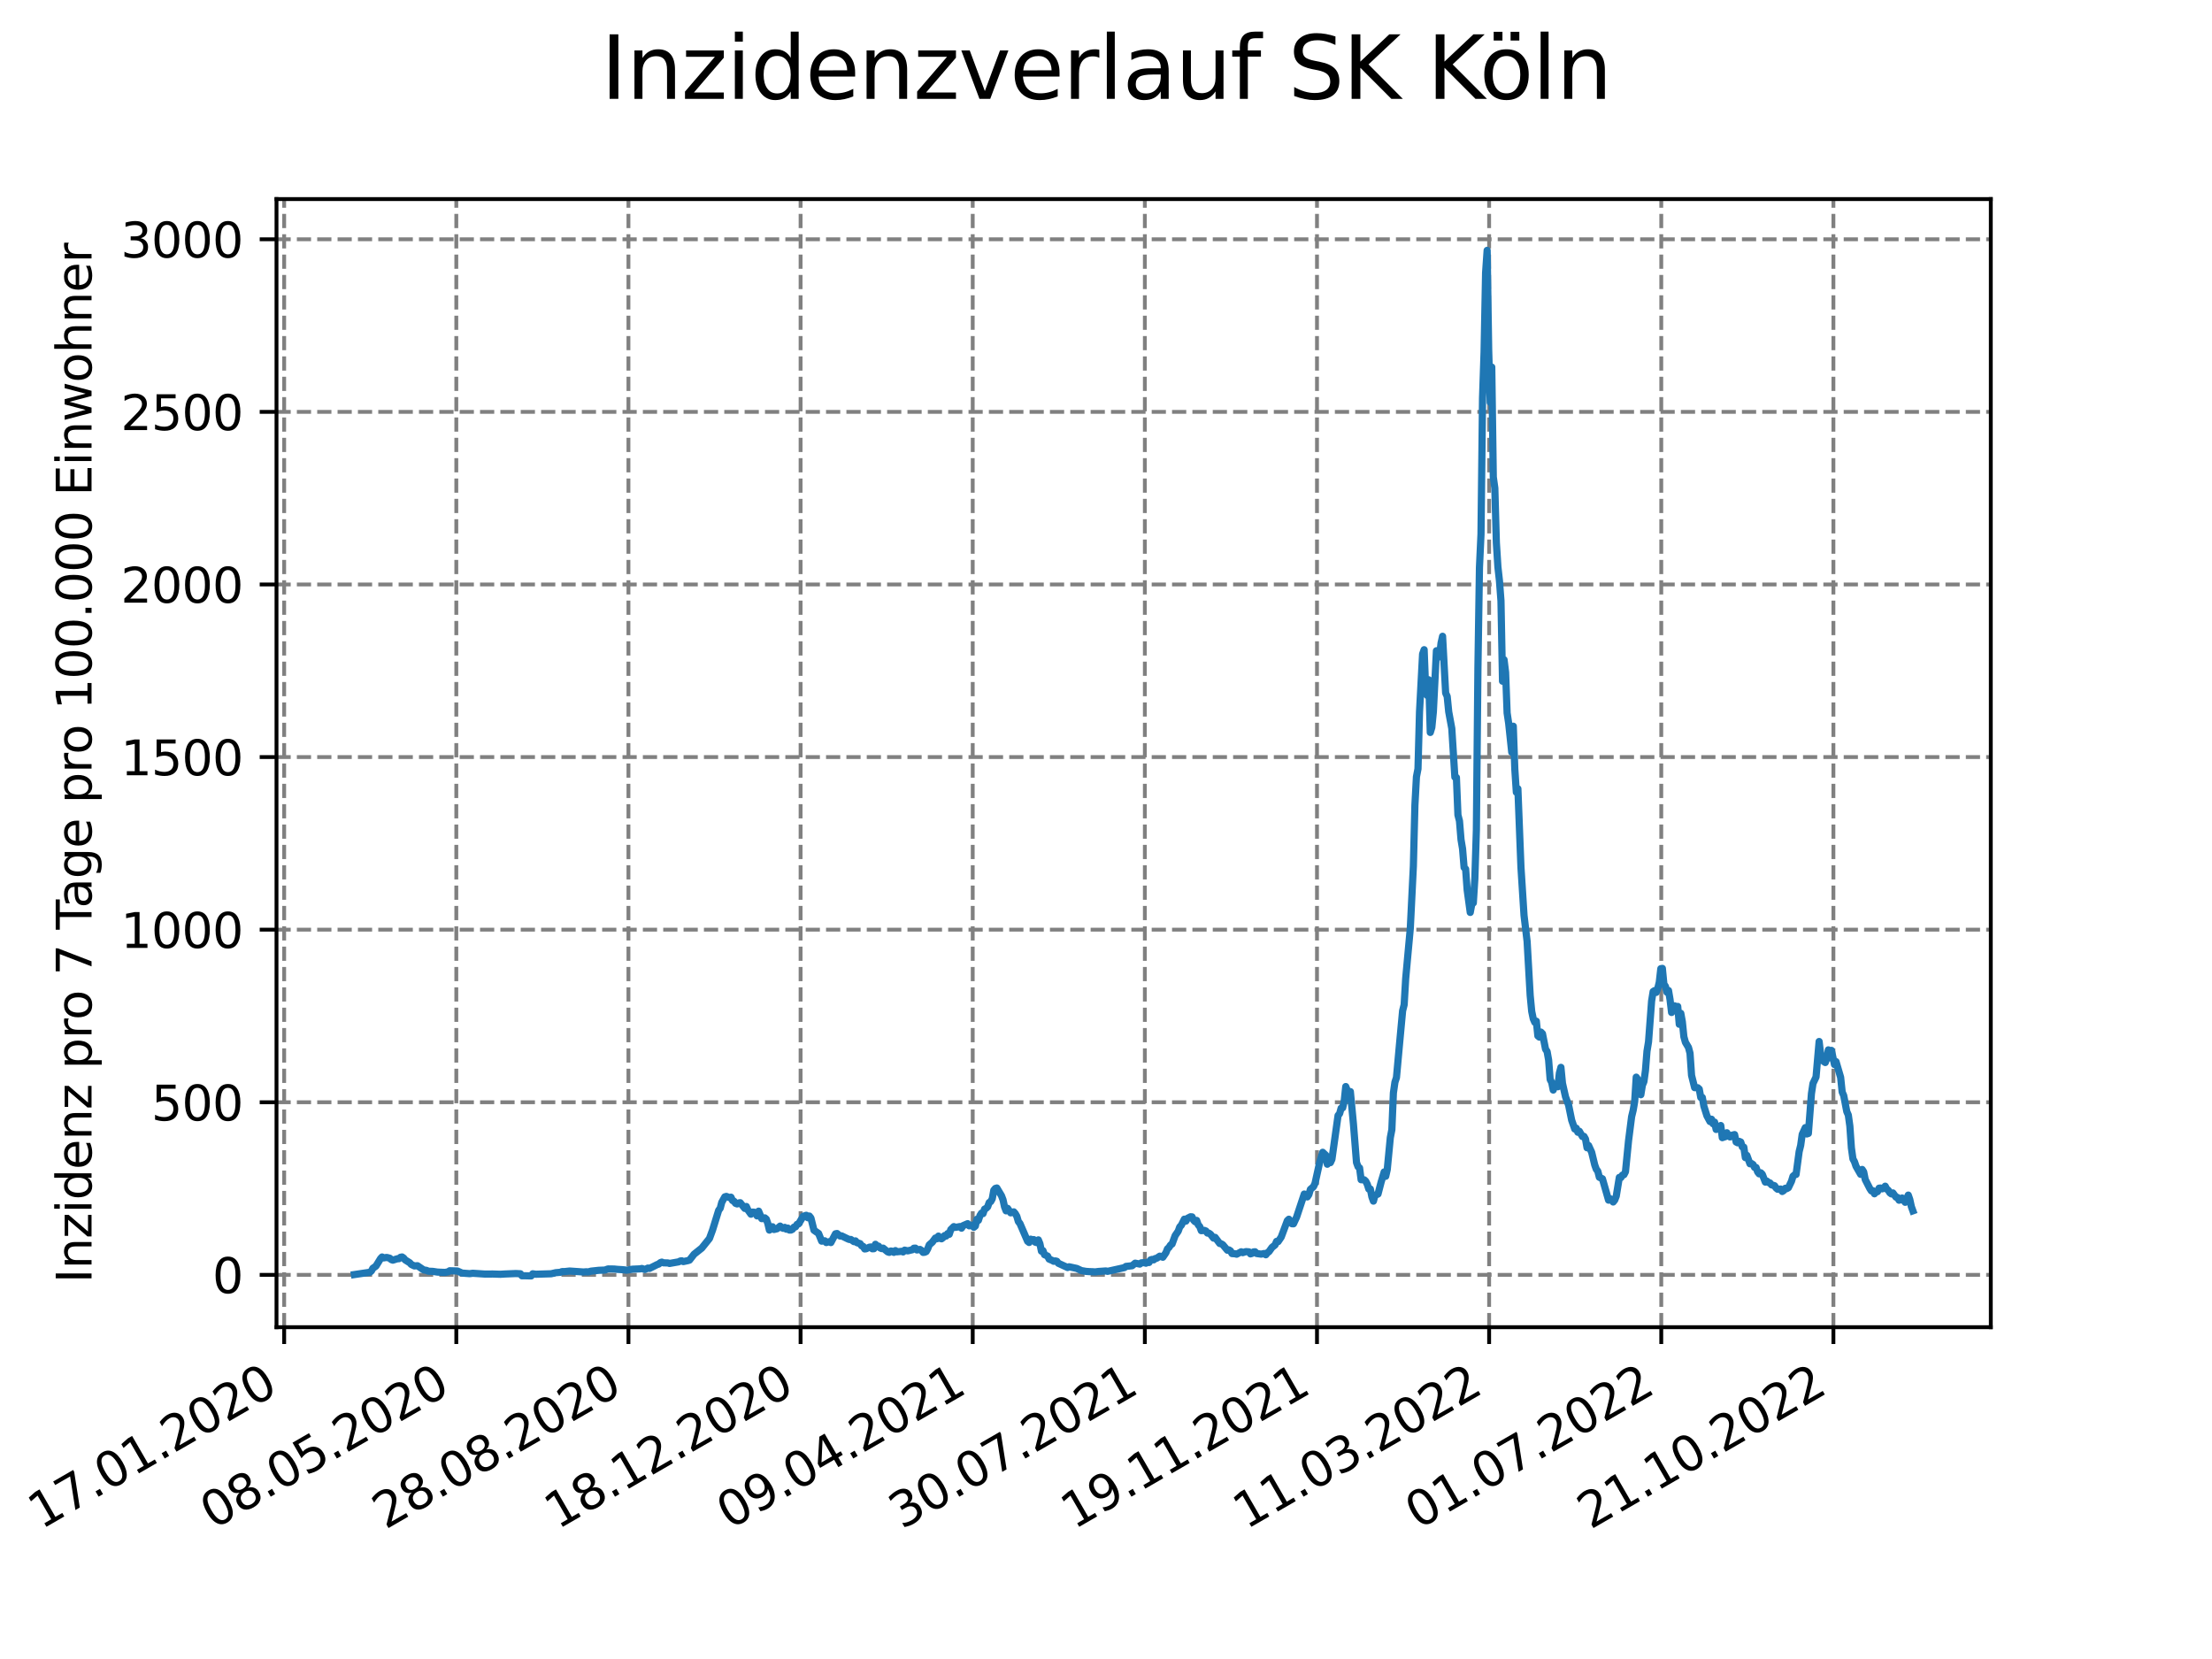 <?xml version="1.0" encoding="utf-8" standalone="no"?>
<!DOCTYPE svg PUBLIC "-//W3C//DTD SVG 1.1//EN"
  "http://www.w3.org/Graphics/SVG/1.1/DTD/svg11.dtd">
<svg xmlns:xlink="http://www.w3.org/1999/xlink" width="460.8pt" height="345.6pt" viewBox="0 0 460.8 345.6" xmlns="http://www.w3.org/2000/svg" version="1.1">
 <defs>
  <style type="text/css">*{stroke-linejoin: round; stroke-linecap: butt}</style>
 </defs>
 <g id="figure_1">
  <g id="patch_1">
   <path d="M 0 345.6 
L 460.8 345.6 
L 460.8 0 
L 0 0 
z
" style="fill: #ffffff"/>
  </g>
  <g id="axes_1">
   <g id="patch_2">
    <path d="M 57.6 276.48 
L 414.72 276.48 
L 414.72 41.472 
L 57.6 41.472 
z
" style="fill: #ffffff"/>
   </g>
   <g id="matplotlib.axis_1">
    <g id="xtick_1">
     <g id="line2d_1">
      <path d="M 59.198 276.48 
L 59.198 41.472 
" clip-path="url(#p653a951674)" style="fill: none; stroke-dasharray: 2.96,1.28; stroke-dashoffset: 0; stroke: #808080; stroke-width: 0.8"/>
     </g>
     <g id="line2d_2">
      <defs>
       <path id="m810fb4695b" d="M 0 0 
L 0 3.5 
" style="stroke: #000000; stroke-width: 0.8"/>
      </defs>
      <g>
       <use xlink:href="#m810fb4695b" x="59.198" y="276.48" style="stroke: #000000; stroke-width: 0.8"/>
      </g>
     </g>
     <g id="text_1">
      <!-- 17.01.2020 -->
      <g transform="translate(8.573 318.689) rotate(-30) scale(0.1 -0.1)">
       <defs>
        <path id="DejaVuSans-31" d="M 794 531 
L 1825 531 
L 1825 4091 
L 703 3866 
L 703 4441 
L 1819 4666 
L 2450 4666 
L 2450 531 
L 3481 531 
L 3481 0 
L 794 0 
L 794 531 
z
" transform="scale(0.016)"/>
        <path id="DejaVuSans-37" d="M 525 4666 
L 3525 4666 
L 3525 4397 
L 1831 0 
L 1172 0 
L 2766 4134 
L 525 4134 
L 525 4666 
z
" transform="scale(0.016)"/>
        <path id="DejaVuSans-2e" d="M 684 794 
L 1344 794 
L 1344 0 
L 684 0 
L 684 794 
z
" transform="scale(0.016)"/>
        <path id="DejaVuSans-30" d="M 2034 4250 
Q 1547 4250 1301 3770 
Q 1056 3291 1056 2328 
Q 1056 1369 1301 889 
Q 1547 409 2034 409 
Q 2525 409 2770 889 
Q 3016 1369 3016 2328 
Q 3016 3291 2770 3770 
Q 2525 4250 2034 4250 
z
M 2034 4750 
Q 2819 4750 3233 4129 
Q 3647 3509 3647 2328 
Q 3647 1150 3233 529 
Q 2819 -91 2034 -91 
Q 1250 -91 836 529 
Q 422 1150 422 2328 
Q 422 3509 836 4129 
Q 1250 4750 2034 4750 
z
" transform="scale(0.016)"/>
        <path id="DejaVuSans-32" d="M 1228 531 
L 3431 531 
L 3431 0 
L 469 0 
L 469 531 
Q 828 903 1448 1529 
Q 2069 2156 2228 2338 
Q 2531 2678 2651 2914 
Q 2772 3150 2772 3378 
Q 2772 3750 2511 3984 
Q 2250 4219 1831 4219 
Q 1534 4219 1204 4116 
Q 875 4013 500 3803 
L 500 4441 
Q 881 4594 1212 4672 
Q 1544 4750 1819 4750 
Q 2544 4750 2975 4387 
Q 3406 4025 3406 3419 
Q 3406 3131 3298 2873 
Q 3191 2616 2906 2266 
Q 2828 2175 2409 1742 
Q 1991 1309 1228 531 
z
" transform="scale(0.016)"/>
       </defs>
       <use xlink:href="#DejaVuSans-31"/>
       <use xlink:href="#DejaVuSans-37" x="63.623"/>
       <use xlink:href="#DejaVuSans-2e" x="127.246"/>
       <use xlink:href="#DejaVuSans-30" x="159.033"/>
       <use xlink:href="#DejaVuSans-31" x="222.656"/>
       <use xlink:href="#DejaVuSans-2e" x="286.279"/>
       <use xlink:href="#DejaVuSans-32" x="318.066"/>
       <use xlink:href="#DejaVuSans-30" x="381.689"/>
       <use xlink:href="#DejaVuSans-32" x="445.312"/>
       <use xlink:href="#DejaVuSans-30" x="508.936"/>
      </g>
     </g>
    </g>
    <g id="xtick_2">
     <g id="line2d_3">
      <path d="M 95.057 276.48 
L 95.057 41.472 
" clip-path="url(#p653a951674)" style="fill: none; stroke-dasharray: 2.96,1.28; stroke-dashoffset: 0; stroke: #808080; stroke-width: 0.8"/>
     </g>
     <g id="line2d_4">
      <g>
       <use xlink:href="#m810fb4695b" x="95.057" y="276.48" style="stroke: #000000; stroke-width: 0.8"/>
      </g>
     </g>
     <g id="text_2">
      <!-- 08.05.2020 -->
      <g transform="translate(44.432 318.689) rotate(-30) scale(0.1 -0.1)">
       <defs>
        <path id="DejaVuSans-38" d="M 2034 2216 
Q 1584 2216 1326 1975 
Q 1069 1734 1069 1313 
Q 1069 891 1326 650 
Q 1584 409 2034 409 
Q 2484 409 2743 651 
Q 3003 894 3003 1313 
Q 3003 1734 2745 1975 
Q 2488 2216 2034 2216 
z
M 1403 2484 
Q 997 2584 770 2862 
Q 544 3141 544 3541 
Q 544 4100 942 4425 
Q 1341 4750 2034 4750 
Q 2731 4750 3128 4425 
Q 3525 4100 3525 3541 
Q 3525 3141 3298 2862 
Q 3072 2584 2669 2484 
Q 3125 2378 3379 2068 
Q 3634 1759 3634 1313 
Q 3634 634 3220 271 
Q 2806 -91 2034 -91 
Q 1263 -91 848 271 
Q 434 634 434 1313 
Q 434 1759 690 2068 
Q 947 2378 1403 2484 
z
M 1172 3481 
Q 1172 3119 1398 2916 
Q 1625 2713 2034 2713 
Q 2441 2713 2670 2916 
Q 2900 3119 2900 3481 
Q 2900 3844 2670 4047 
Q 2441 4250 2034 4250 
Q 1625 4250 1398 4047 
Q 1172 3844 1172 3481 
z
" transform="scale(0.016)"/>
        <path id="DejaVuSans-35" d="M 691 4666 
L 3169 4666 
L 3169 4134 
L 1269 4134 
L 1269 2991 
Q 1406 3038 1543 3061 
Q 1681 3084 1819 3084 
Q 2600 3084 3056 2656 
Q 3513 2228 3513 1497 
Q 3513 744 3044 326 
Q 2575 -91 1722 -91 
Q 1428 -91 1123 -41 
Q 819 9 494 109 
L 494 744 
Q 775 591 1075 516 
Q 1375 441 1709 441 
Q 2250 441 2565 725 
Q 2881 1009 2881 1497 
Q 2881 1984 2565 2268 
Q 2250 2553 1709 2553 
Q 1456 2553 1204 2497 
Q 953 2441 691 2322 
L 691 4666 
z
" transform="scale(0.016)"/>
       </defs>
       <use xlink:href="#DejaVuSans-30"/>
       <use xlink:href="#DejaVuSans-38" x="63.623"/>
       <use xlink:href="#DejaVuSans-2e" x="127.246"/>
       <use xlink:href="#DejaVuSans-30" x="159.033"/>
       <use xlink:href="#DejaVuSans-35" x="222.656"/>
       <use xlink:href="#DejaVuSans-2e" x="286.279"/>
       <use xlink:href="#DejaVuSans-32" x="318.066"/>
       <use xlink:href="#DejaVuSans-30" x="381.689"/>
       <use xlink:href="#DejaVuSans-32" x="445.312"/>
       <use xlink:href="#DejaVuSans-30" x="508.936"/>
      </g>
     </g>
    </g>
    <g id="xtick_3">
     <g id="line2d_5">
      <path d="M 130.917 276.48 
L 130.917 41.472 
" clip-path="url(#p653a951674)" style="fill: none; stroke-dasharray: 2.96,1.28; stroke-dashoffset: 0; stroke: #808080; stroke-width: 0.8"/>
     </g>
     <g id="line2d_6">
      <g>
       <use xlink:href="#m810fb4695b" x="130.917" y="276.48" style="stroke: #000000; stroke-width: 0.8"/>
      </g>
     </g>
     <g id="text_3">
      <!-- 28.08.2020 -->
      <g transform="translate(80.292 318.689) rotate(-30) scale(0.1 -0.1)">
       <use xlink:href="#DejaVuSans-32"/>
       <use xlink:href="#DejaVuSans-38" x="63.623"/>
       <use xlink:href="#DejaVuSans-2e" x="127.246"/>
       <use xlink:href="#DejaVuSans-30" x="159.033"/>
       <use xlink:href="#DejaVuSans-38" x="222.656"/>
       <use xlink:href="#DejaVuSans-2e" x="286.279"/>
       <use xlink:href="#DejaVuSans-32" x="318.066"/>
       <use xlink:href="#DejaVuSans-30" x="381.689"/>
       <use xlink:href="#DejaVuSans-32" x="445.312"/>
       <use xlink:href="#DejaVuSans-30" x="508.936"/>
      </g>
     </g>
    </g>
    <g id="xtick_4">
     <g id="line2d_7">
      <path d="M 166.776 276.48 
L 166.776 41.472 
" clip-path="url(#p653a951674)" style="fill: none; stroke-dasharray: 2.96,1.28; stroke-dashoffset: 0; stroke: #808080; stroke-width: 0.8"/>
     </g>
     <g id="line2d_8">
      <g>
       <use xlink:href="#m810fb4695b" x="166.776" y="276.48" style="stroke: #000000; stroke-width: 0.8"/>
      </g>
     </g>
     <g id="text_4">
      <!-- 18.12.2020 -->
      <g transform="translate(116.151 318.689) rotate(-30) scale(0.1 -0.1)">
       <use xlink:href="#DejaVuSans-31"/>
       <use xlink:href="#DejaVuSans-38" x="63.623"/>
       <use xlink:href="#DejaVuSans-2e" x="127.246"/>
       <use xlink:href="#DejaVuSans-31" x="159.033"/>
       <use xlink:href="#DejaVuSans-32" x="222.656"/>
       <use xlink:href="#DejaVuSans-2e" x="286.279"/>
       <use xlink:href="#DejaVuSans-32" x="318.066"/>
       <use xlink:href="#DejaVuSans-30" x="381.689"/>
       <use xlink:href="#DejaVuSans-32" x="445.312"/>
       <use xlink:href="#DejaVuSans-30" x="508.936"/>
      </g>
     </g>
    </g>
    <g id="xtick_5">
     <g id="line2d_9">
      <path d="M 202.635 276.48 
L 202.635 41.472 
" clip-path="url(#p653a951674)" style="fill: none; stroke-dasharray: 2.96,1.28; stroke-dashoffset: 0; stroke: #808080; stroke-width: 0.8"/>
     </g>
     <g id="line2d_10">
      <g>
       <use xlink:href="#m810fb4695b" x="202.635" y="276.48" style="stroke: #000000; stroke-width: 0.8"/>
      </g>
     </g>
     <g id="text_5">
      <!-- 09.04.2021 -->
      <g transform="translate(152.01 318.689) rotate(-30) scale(0.1 -0.1)">
       <defs>
        <path id="DejaVuSans-39" d="M 703 97 
L 703 672 
Q 941 559 1184 500 
Q 1428 441 1663 441 
Q 2288 441 2617 861 
Q 2947 1281 2994 2138 
Q 2813 1869 2534 1725 
Q 2256 1581 1919 1581 
Q 1219 1581 811 2004 
Q 403 2428 403 3163 
Q 403 3881 828 4315 
Q 1253 4750 1959 4750 
Q 2769 4750 3195 4129 
Q 3622 3509 3622 2328 
Q 3622 1225 3098 567 
Q 2575 -91 1691 -91 
Q 1453 -91 1209 -44 
Q 966 3 703 97 
z
M 1959 2075 
Q 2384 2075 2632 2365 
Q 2881 2656 2881 3163 
Q 2881 3666 2632 3958 
Q 2384 4250 1959 4250 
Q 1534 4250 1286 3958 
Q 1038 3666 1038 3163 
Q 1038 2656 1286 2365 
Q 1534 2075 1959 2075 
z
" transform="scale(0.016)"/>
        <path id="DejaVuSans-34" d="M 2419 4116 
L 825 1625 
L 2419 1625 
L 2419 4116 
z
M 2253 4666 
L 3047 4666 
L 3047 1625 
L 3713 1625 
L 3713 1100 
L 3047 1100 
L 3047 0 
L 2419 0 
L 2419 1100 
L 313 1100 
L 313 1709 
L 2253 4666 
z
" transform="scale(0.016)"/>
       </defs>
       <use xlink:href="#DejaVuSans-30"/>
       <use xlink:href="#DejaVuSans-39" x="63.623"/>
       <use xlink:href="#DejaVuSans-2e" x="127.246"/>
       <use xlink:href="#DejaVuSans-30" x="159.033"/>
       <use xlink:href="#DejaVuSans-34" x="222.656"/>
       <use xlink:href="#DejaVuSans-2e" x="286.279"/>
       <use xlink:href="#DejaVuSans-32" x="318.066"/>
       <use xlink:href="#DejaVuSans-30" x="381.689"/>
       <use xlink:href="#DejaVuSans-32" x="445.312"/>
       <use xlink:href="#DejaVuSans-31" x="508.936"/>
      </g>
     </g>
    </g>
    <g id="xtick_6">
     <g id="line2d_11">
      <path d="M 238.495 276.48 
L 238.495 41.472 
" clip-path="url(#p653a951674)" style="fill: none; stroke-dasharray: 2.96,1.28; stroke-dashoffset: 0; stroke: #808080; stroke-width: 0.8"/>
     </g>
     <g id="line2d_12">
      <g>
       <use xlink:href="#m810fb4695b" x="238.495" y="276.48" style="stroke: #000000; stroke-width: 0.8"/>
      </g>
     </g>
     <g id="text_6">
      <!-- 30.07.2021 -->
      <g transform="translate(187.869 318.689) rotate(-30) scale(0.1 -0.1)">
       <defs>
        <path id="DejaVuSans-33" d="M 2597 2516 
Q 3050 2419 3304 2112 
Q 3559 1806 3559 1356 
Q 3559 666 3084 287 
Q 2609 -91 1734 -91 
Q 1441 -91 1130 -33 
Q 819 25 488 141 
L 488 750 
Q 750 597 1062 519 
Q 1375 441 1716 441 
Q 2309 441 2620 675 
Q 2931 909 2931 1356 
Q 2931 1769 2642 2001 
Q 2353 2234 1838 2234 
L 1294 2234 
L 1294 2753 
L 1863 2753 
Q 2328 2753 2575 2939 
Q 2822 3125 2822 3475 
Q 2822 3834 2567 4026 
Q 2313 4219 1838 4219 
Q 1578 4219 1281 4162 
Q 984 4106 628 3988 
L 628 4550 
Q 988 4650 1302 4700 
Q 1616 4750 1894 4750 
Q 2613 4750 3031 4423 
Q 3450 4097 3450 3541 
Q 3450 3153 3228 2886 
Q 3006 2619 2597 2516 
z
" transform="scale(0.016)"/>
       </defs>
       <use xlink:href="#DejaVuSans-33"/>
       <use xlink:href="#DejaVuSans-30" x="63.623"/>
       <use xlink:href="#DejaVuSans-2e" x="127.246"/>
       <use xlink:href="#DejaVuSans-30" x="159.033"/>
       <use xlink:href="#DejaVuSans-37" x="222.656"/>
       <use xlink:href="#DejaVuSans-2e" x="286.279"/>
       <use xlink:href="#DejaVuSans-32" x="318.066"/>
       <use xlink:href="#DejaVuSans-30" x="381.689"/>
       <use xlink:href="#DejaVuSans-32" x="445.312"/>
       <use xlink:href="#DejaVuSans-31" x="508.936"/>
      </g>
     </g>
    </g>
    <g id="xtick_7">
     <g id="line2d_13">
      <path d="M 274.354 276.48 
L 274.354 41.472 
" clip-path="url(#p653a951674)" style="fill: none; stroke-dasharray: 2.96,1.28; stroke-dashoffset: 0; stroke: #808080; stroke-width: 0.8"/>
     </g>
     <g id="line2d_14">
      <g>
       <use xlink:href="#m810fb4695b" x="274.354" y="276.48" style="stroke: #000000; stroke-width: 0.8"/>
      </g>
     </g>
     <g id="text_7">
      <!-- 19.11.2021 -->
      <g transform="translate(223.729 318.689) rotate(-30) scale(0.1 -0.1)">
       <use xlink:href="#DejaVuSans-31"/>
       <use xlink:href="#DejaVuSans-39" x="63.623"/>
       <use xlink:href="#DejaVuSans-2e" x="127.246"/>
       <use xlink:href="#DejaVuSans-31" x="159.033"/>
       <use xlink:href="#DejaVuSans-31" x="222.656"/>
       <use xlink:href="#DejaVuSans-2e" x="286.279"/>
       <use xlink:href="#DejaVuSans-32" x="318.066"/>
       <use xlink:href="#DejaVuSans-30" x="381.689"/>
       <use xlink:href="#DejaVuSans-32" x="445.312"/>
       <use xlink:href="#DejaVuSans-31" x="508.936"/>
      </g>
     </g>
    </g>
    <g id="xtick_8">
     <g id="line2d_15">
      <path d="M 310.213 276.48 
L 310.213 41.472 
" clip-path="url(#p653a951674)" style="fill: none; stroke-dasharray: 2.96,1.28; stroke-dashoffset: 0; stroke: #808080; stroke-width: 0.8"/>
     </g>
     <g id="line2d_16">
      <g>
       <use xlink:href="#m810fb4695b" x="310.213" y="276.48" style="stroke: #000000; stroke-width: 0.8"/>
      </g>
     </g>
     <g id="text_8">
      <!-- 11.03.2022 -->
      <g transform="translate(259.588 318.689) rotate(-30) scale(0.1 -0.1)">
       <use xlink:href="#DejaVuSans-31"/>
       <use xlink:href="#DejaVuSans-31" x="63.623"/>
       <use xlink:href="#DejaVuSans-2e" x="127.246"/>
       <use xlink:href="#DejaVuSans-30" x="159.033"/>
       <use xlink:href="#DejaVuSans-33" x="222.656"/>
       <use xlink:href="#DejaVuSans-2e" x="286.279"/>
       <use xlink:href="#DejaVuSans-32" x="318.066"/>
       <use xlink:href="#DejaVuSans-30" x="381.689"/>
       <use xlink:href="#DejaVuSans-32" x="445.312"/>
       <use xlink:href="#DejaVuSans-32" x="508.936"/>
      </g>
     </g>
    </g>
    <g id="xtick_9">
     <g id="line2d_17">
      <path d="M 346.072 276.48 
L 346.072 41.472 
" clip-path="url(#p653a951674)" style="fill: none; stroke-dasharray: 2.96,1.28; stroke-dashoffset: 0; stroke: #808080; stroke-width: 0.8"/>
     </g>
     <g id="line2d_18">
      <g>
       <use xlink:href="#m810fb4695b" x="346.072" y="276.48" style="stroke: #000000; stroke-width: 0.8"/>
      </g>
     </g>
     <g id="text_9">
      <!-- 01.07.2022 -->
      <g transform="translate(295.447 318.689) rotate(-30) scale(0.1 -0.1)">
       <use xlink:href="#DejaVuSans-30"/>
       <use xlink:href="#DejaVuSans-31" x="63.623"/>
       <use xlink:href="#DejaVuSans-2e" x="127.246"/>
       <use xlink:href="#DejaVuSans-30" x="159.033"/>
       <use xlink:href="#DejaVuSans-37" x="222.656"/>
       <use xlink:href="#DejaVuSans-2e" x="286.279"/>
       <use xlink:href="#DejaVuSans-32" x="318.066"/>
       <use xlink:href="#DejaVuSans-30" x="381.689"/>
       <use xlink:href="#DejaVuSans-32" x="445.312"/>
       <use xlink:href="#DejaVuSans-32" x="508.936"/>
      </g>
     </g>
    </g>
    <g id="xtick_10">
     <g id="line2d_19">
      <path d="M 381.932 276.48 
L 381.932 41.472 
" clip-path="url(#p653a951674)" style="fill: none; stroke-dasharray: 2.96,1.28; stroke-dashoffset: 0; stroke: #808080; stroke-width: 0.8"/>
     </g>
     <g id="line2d_20">
      <g>
       <use xlink:href="#m810fb4695b" x="381.932" y="276.48" style="stroke: #000000; stroke-width: 0.8"/>
      </g>
     </g>
     <g id="text_10">
      <!-- 21.10.2022 -->
      <g transform="translate(331.306 318.689) rotate(-30) scale(0.1 -0.1)">
       <use xlink:href="#DejaVuSans-32"/>
       <use xlink:href="#DejaVuSans-31" x="63.623"/>
       <use xlink:href="#DejaVuSans-2e" x="127.246"/>
       <use xlink:href="#DejaVuSans-31" x="159.033"/>
       <use xlink:href="#DejaVuSans-30" x="222.656"/>
       <use xlink:href="#DejaVuSans-2e" x="286.279"/>
       <use xlink:href="#DejaVuSans-32" x="318.066"/>
       <use xlink:href="#DejaVuSans-30" x="381.689"/>
       <use xlink:href="#DejaVuSans-32" x="445.312"/>
       <use xlink:href="#DejaVuSans-32" x="508.936"/>
      </g>
     </g>
    </g>
   </g>
   <g id="matplotlib.axis_2">
    <g id="ytick_1">
     <g id="line2d_21">
      <path d="M 57.6 265.573 
L 414.72 265.573 
" clip-path="url(#p653a951674)" style="fill: none; stroke-dasharray: 2.96,1.28; stroke-dashoffset: 0; stroke: #808080; stroke-width: 0.8"/>
     </g>
     <g id="line2d_22">
      <defs>
       <path id="m74cc3fc9ab" d="M 0 0 
L -3.5 0 
" style="stroke: #000000; stroke-width: 0.8"/>
      </defs>
      <g>
       <use xlink:href="#m74cc3fc9ab" x="57.6" y="265.573" style="stroke: #000000; stroke-width: 0.8"/>
      </g>
     </g>
     <g id="text_11">
      <!-- 0 -->
      <g transform="translate(44.237 269.372) scale(0.1 -0.1)">
       <use xlink:href="#DejaVuSans-30"/>
      </g>
     </g>
    </g>
    <g id="ytick_2">
     <g id="line2d_23">
      <path d="M 57.6 229.618 
L 414.72 229.618 
" clip-path="url(#p653a951674)" style="fill: none; stroke-dasharray: 2.96,1.28; stroke-dashoffset: 0; stroke: #808080; stroke-width: 0.8"/>
     </g>
     <g id="line2d_24">
      <g>
       <use xlink:href="#m74cc3fc9ab" x="57.6" y="229.618" style="stroke: #000000; stroke-width: 0.8"/>
      </g>
     </g>
     <g id="text_12">
      <!-- 500 -->
      <g transform="translate(31.512 233.417) scale(0.1 -0.1)">
       <use xlink:href="#DejaVuSans-35"/>
       <use xlink:href="#DejaVuSans-30" x="63.623"/>
       <use xlink:href="#DejaVuSans-30" x="127.246"/>
      </g>
     </g>
    </g>
    <g id="ytick_3">
     <g id="line2d_25">
      <path d="M 57.6 193.662 
L 414.72 193.662 
" clip-path="url(#p653a951674)" style="fill: none; stroke-dasharray: 2.96,1.28; stroke-dashoffset: 0; stroke: #808080; stroke-width: 0.8"/>
     </g>
     <g id="line2d_26">
      <g>
       <use xlink:href="#m74cc3fc9ab" x="57.6" y="193.662" style="stroke: #000000; stroke-width: 0.8"/>
      </g>
     </g>
     <g id="text_13">
      <!-- 1000 -->
      <g transform="translate(25.15 197.462) scale(0.1 -0.1)">
       <use xlink:href="#DejaVuSans-31"/>
       <use xlink:href="#DejaVuSans-30" x="63.623"/>
       <use xlink:href="#DejaVuSans-30" x="127.246"/>
       <use xlink:href="#DejaVuSans-30" x="190.869"/>
      </g>
     </g>
    </g>
    <g id="ytick_4">
     <g id="line2d_27">
      <path d="M 57.6 157.707 
L 414.72 157.707 
" clip-path="url(#p653a951674)" style="fill: none; stroke-dasharray: 2.96,1.28; stroke-dashoffset: 0; stroke: #808080; stroke-width: 0.8"/>
     </g>
     <g id="line2d_28">
      <g>
       <use xlink:href="#m74cc3fc9ab" x="57.6" y="157.707" style="stroke: #000000; stroke-width: 0.8"/>
      </g>
     </g>
     <g id="text_14">
      <!-- 1500 -->
      <g transform="translate(25.15 161.506) scale(0.1 -0.1)">
       <use xlink:href="#DejaVuSans-31"/>
       <use xlink:href="#DejaVuSans-35" x="63.623"/>
       <use xlink:href="#DejaVuSans-30" x="127.246"/>
       <use xlink:href="#DejaVuSans-30" x="190.869"/>
      </g>
     </g>
    </g>
    <g id="ytick_5">
     <g id="line2d_29">
      <path d="M 57.6 121.752 
L 414.72 121.752 
" clip-path="url(#p653a951674)" style="fill: none; stroke-dasharray: 2.96,1.28; stroke-dashoffset: 0; stroke: #808080; stroke-width: 0.8"/>
     </g>
     <g id="line2d_30">
      <g>
       <use xlink:href="#m74cc3fc9ab" x="57.6" y="121.752" style="stroke: #000000; stroke-width: 0.8"/>
      </g>
     </g>
     <g id="text_15">
      <!-- 2000 -->
      <g transform="translate(25.15 125.551) scale(0.1 -0.1)">
       <use xlink:href="#DejaVuSans-32"/>
       <use xlink:href="#DejaVuSans-30" x="63.623"/>
       <use xlink:href="#DejaVuSans-30" x="127.246"/>
       <use xlink:href="#DejaVuSans-30" x="190.869"/>
      </g>
     </g>
    </g>
    <g id="ytick_6">
     <g id="line2d_31">
      <path d="M 57.6 85.797 
L 414.72 85.797 
" clip-path="url(#p653a951674)" style="fill: none; stroke-dasharray: 2.96,1.28; stroke-dashoffset: 0; stroke: #808080; stroke-width: 0.8"/>
     </g>
     <g id="line2d_32">
      <g>
       <use xlink:href="#m74cc3fc9ab" x="57.6" y="85.797" style="stroke: #000000; stroke-width: 0.8"/>
      </g>
     </g>
     <g id="text_16">
      <!-- 2500 -->
      <g transform="translate(25.15 89.596) scale(0.1 -0.1)">
       <use xlink:href="#DejaVuSans-32"/>
       <use xlink:href="#DejaVuSans-35" x="63.623"/>
       <use xlink:href="#DejaVuSans-30" x="127.246"/>
       <use xlink:href="#DejaVuSans-30" x="190.869"/>
      </g>
     </g>
    </g>
    <g id="ytick_7">
     <g id="line2d_33">
      <path d="M 57.6 49.841 
L 414.72 49.841 
" clip-path="url(#p653a951674)" style="fill: none; stroke-dasharray: 2.96,1.28; stroke-dashoffset: 0; stroke: #808080; stroke-width: 0.8"/>
     </g>
     <g id="line2d_34">
      <g>
       <use xlink:href="#m74cc3fc9ab" x="57.6" y="49.841" style="stroke: #000000; stroke-width: 0.8"/>
      </g>
     </g>
     <g id="text_17">
      <!-- 3000 -->
      <g transform="translate(25.15 53.641) scale(0.1 -0.1)">
       <use xlink:href="#DejaVuSans-33"/>
       <use xlink:href="#DejaVuSans-30" x="63.623"/>
       <use xlink:href="#DejaVuSans-30" x="127.246"/>
       <use xlink:href="#DejaVuSans-30" x="190.869"/>
      </g>
     </g>
    </g>
    <g id="text_18">
     <!-- Inzidenz pro 7 Tage pro 100.000 Einwohner -->
     <g transform="translate(19.07 267.301) rotate(-90) scale(0.1 -0.1)">
      <defs>
       <path id="DejaVuSans-49" d="M 628 4666 
L 1259 4666 
L 1259 0 
L 628 0 
L 628 4666 
z
" transform="scale(0.016)"/>
       <path id="DejaVuSans-6e" d="M 3513 2113 
L 3513 0 
L 2938 0 
L 2938 2094 
Q 2938 2591 2744 2837 
Q 2550 3084 2163 3084 
Q 1697 3084 1428 2787 
Q 1159 2491 1159 1978 
L 1159 0 
L 581 0 
L 581 3500 
L 1159 3500 
L 1159 2956 
Q 1366 3272 1645 3428 
Q 1925 3584 2291 3584 
Q 2894 3584 3203 3211 
Q 3513 2838 3513 2113 
z
" transform="scale(0.016)"/>
       <path id="DejaVuSans-7a" d="M 353 3500 
L 3084 3500 
L 3084 2975 
L 922 459 
L 3084 459 
L 3084 0 
L 275 0 
L 275 525 
L 2438 3041 
L 353 3041 
L 353 3500 
z
" transform="scale(0.016)"/>
       <path id="DejaVuSans-69" d="M 603 3500 
L 1178 3500 
L 1178 0 
L 603 0 
L 603 3500 
z
M 603 4863 
L 1178 4863 
L 1178 4134 
L 603 4134 
L 603 4863 
z
" transform="scale(0.016)"/>
       <path id="DejaVuSans-64" d="M 2906 2969 
L 2906 4863 
L 3481 4863 
L 3481 0 
L 2906 0 
L 2906 525 
Q 2725 213 2448 61 
Q 2172 -91 1784 -91 
Q 1150 -91 751 415 
Q 353 922 353 1747 
Q 353 2572 751 3078 
Q 1150 3584 1784 3584 
Q 2172 3584 2448 3432 
Q 2725 3281 2906 2969 
z
M 947 1747 
Q 947 1113 1208 752 
Q 1469 391 1925 391 
Q 2381 391 2643 752 
Q 2906 1113 2906 1747 
Q 2906 2381 2643 2742 
Q 2381 3103 1925 3103 
Q 1469 3103 1208 2742 
Q 947 2381 947 1747 
z
" transform="scale(0.016)"/>
       <path id="DejaVuSans-65" d="M 3597 1894 
L 3597 1613 
L 953 1613 
Q 991 1019 1311 708 
Q 1631 397 2203 397 
Q 2534 397 2845 478 
Q 3156 559 3463 722 
L 3463 178 
Q 3153 47 2828 -22 
Q 2503 -91 2169 -91 
Q 1331 -91 842 396 
Q 353 884 353 1716 
Q 353 2575 817 3079 
Q 1281 3584 2069 3584 
Q 2775 3584 3186 3129 
Q 3597 2675 3597 1894 
z
M 3022 2063 
Q 3016 2534 2758 2815 
Q 2500 3097 2075 3097 
Q 1594 3097 1305 2825 
Q 1016 2553 972 2059 
L 3022 2063 
z
" transform="scale(0.016)"/>
       <path id="DejaVuSans-20" transform="scale(0.016)"/>
       <path id="DejaVuSans-70" d="M 1159 525 
L 1159 -1331 
L 581 -1331 
L 581 3500 
L 1159 3500 
L 1159 2969 
Q 1341 3281 1617 3432 
Q 1894 3584 2278 3584 
Q 2916 3584 3314 3078 
Q 3713 2572 3713 1747 
Q 3713 922 3314 415 
Q 2916 -91 2278 -91 
Q 1894 -91 1617 61 
Q 1341 213 1159 525 
z
M 3116 1747 
Q 3116 2381 2855 2742 
Q 2594 3103 2138 3103 
Q 1681 3103 1420 2742 
Q 1159 2381 1159 1747 
Q 1159 1113 1420 752 
Q 1681 391 2138 391 
Q 2594 391 2855 752 
Q 3116 1113 3116 1747 
z
" transform="scale(0.016)"/>
       <path id="DejaVuSans-72" d="M 2631 2963 
Q 2534 3019 2420 3045 
Q 2306 3072 2169 3072 
Q 1681 3072 1420 2755 
Q 1159 2438 1159 1844 
L 1159 0 
L 581 0 
L 581 3500 
L 1159 3500 
L 1159 2956 
Q 1341 3275 1631 3429 
Q 1922 3584 2338 3584 
Q 2397 3584 2469 3576 
Q 2541 3569 2628 3553 
L 2631 2963 
z
" transform="scale(0.016)"/>
       <path id="DejaVuSans-6f" d="M 1959 3097 
Q 1497 3097 1228 2736 
Q 959 2375 959 1747 
Q 959 1119 1226 758 
Q 1494 397 1959 397 
Q 2419 397 2687 759 
Q 2956 1122 2956 1747 
Q 2956 2369 2687 2733 
Q 2419 3097 1959 3097 
z
M 1959 3584 
Q 2709 3584 3137 3096 
Q 3566 2609 3566 1747 
Q 3566 888 3137 398 
Q 2709 -91 1959 -91 
Q 1206 -91 779 398 
Q 353 888 353 1747 
Q 353 2609 779 3096 
Q 1206 3584 1959 3584 
z
" transform="scale(0.016)"/>
       <path id="DejaVuSans-54" d="M -19 4666 
L 3928 4666 
L 3928 4134 
L 2272 4134 
L 2272 0 
L 1638 0 
L 1638 4134 
L -19 4134 
L -19 4666 
z
" transform="scale(0.016)"/>
       <path id="DejaVuSans-61" d="M 2194 1759 
Q 1497 1759 1228 1600 
Q 959 1441 959 1056 
Q 959 750 1161 570 
Q 1363 391 1709 391 
Q 2188 391 2477 730 
Q 2766 1069 2766 1631 
L 2766 1759 
L 2194 1759 
z
M 3341 1997 
L 3341 0 
L 2766 0 
L 2766 531 
Q 2569 213 2275 61 
Q 1981 -91 1556 -91 
Q 1019 -91 701 211 
Q 384 513 384 1019 
Q 384 1609 779 1909 
Q 1175 2209 1959 2209 
L 2766 2209 
L 2766 2266 
Q 2766 2663 2505 2880 
Q 2244 3097 1772 3097 
Q 1472 3097 1187 3025 
Q 903 2953 641 2809 
L 641 3341 
Q 956 3463 1253 3523 
Q 1550 3584 1831 3584 
Q 2591 3584 2966 3190 
Q 3341 2797 3341 1997 
z
" transform="scale(0.016)"/>
       <path id="DejaVuSans-67" d="M 2906 1791 
Q 2906 2416 2648 2759 
Q 2391 3103 1925 3103 
Q 1463 3103 1205 2759 
Q 947 2416 947 1791 
Q 947 1169 1205 825 
Q 1463 481 1925 481 
Q 2391 481 2648 825 
Q 2906 1169 2906 1791 
z
M 3481 434 
Q 3481 -459 3084 -895 
Q 2688 -1331 1869 -1331 
Q 1566 -1331 1297 -1286 
Q 1028 -1241 775 -1147 
L 775 -588 
Q 1028 -725 1275 -790 
Q 1522 -856 1778 -856 
Q 2344 -856 2625 -561 
Q 2906 -266 2906 331 
L 2906 616 
Q 2728 306 2450 153 
Q 2172 0 1784 0 
Q 1141 0 747 490 
Q 353 981 353 1791 
Q 353 2603 747 3093 
Q 1141 3584 1784 3584 
Q 2172 3584 2450 3431 
Q 2728 3278 2906 2969 
L 2906 3500 
L 3481 3500 
L 3481 434 
z
" transform="scale(0.016)"/>
       <path id="DejaVuSans-45" d="M 628 4666 
L 3578 4666 
L 3578 4134 
L 1259 4134 
L 1259 2753 
L 3481 2753 
L 3481 2222 
L 1259 2222 
L 1259 531 
L 3634 531 
L 3634 0 
L 628 0 
L 628 4666 
z
" transform="scale(0.016)"/>
       <path id="DejaVuSans-77" d="M 269 3500 
L 844 3500 
L 1563 769 
L 2278 3500 
L 2956 3500 
L 3675 769 
L 4391 3500 
L 4966 3500 
L 4050 0 
L 3372 0 
L 2619 2869 
L 1863 0 
L 1184 0 
L 269 3500 
z
" transform="scale(0.016)"/>
       <path id="DejaVuSans-68" d="M 3513 2113 
L 3513 0 
L 2938 0 
L 2938 2094 
Q 2938 2591 2744 2837 
Q 2550 3084 2163 3084 
Q 1697 3084 1428 2787 
Q 1159 2491 1159 1978 
L 1159 0 
L 581 0 
L 581 4863 
L 1159 4863 
L 1159 2956 
Q 1366 3272 1645 3428 
Q 1925 3584 2291 3584 
Q 2894 3584 3203 3211 
Q 3513 2838 3513 2113 
z
" transform="scale(0.016)"/>
      </defs>
      <use xlink:href="#DejaVuSans-49"/>
      <use xlink:href="#DejaVuSans-6e" x="29.492"/>
      <use xlink:href="#DejaVuSans-7a" x="92.871"/>
      <use xlink:href="#DejaVuSans-69" x="145.361"/>
      <use xlink:href="#DejaVuSans-64" x="173.145"/>
      <use xlink:href="#DejaVuSans-65" x="236.621"/>
      <use xlink:href="#DejaVuSans-6e" x="298.145"/>
      <use xlink:href="#DejaVuSans-7a" x="361.523"/>
      <use xlink:href="#DejaVuSans-20" x="414.014"/>
      <use xlink:href="#DejaVuSans-70" x="445.801"/>
      <use xlink:href="#DejaVuSans-72" x="509.277"/>
      <use xlink:href="#DejaVuSans-6f" x="548.141"/>
      <use xlink:href="#DejaVuSans-20" x="609.322"/>
      <use xlink:href="#DejaVuSans-37" x="641.109"/>
      <use xlink:href="#DejaVuSans-20" x="704.732"/>
      <use xlink:href="#DejaVuSans-54" x="736.52"/>
      <use xlink:href="#DejaVuSans-61" x="781.104"/>
      <use xlink:href="#DejaVuSans-67" x="842.383"/>
      <use xlink:href="#DejaVuSans-65" x="905.859"/>
      <use xlink:href="#DejaVuSans-20" x="967.383"/>
      <use xlink:href="#DejaVuSans-70" x="999.17"/>
      <use xlink:href="#DejaVuSans-72" x="1062.646"/>
      <use xlink:href="#DejaVuSans-6f" x="1101.51"/>
      <use xlink:href="#DejaVuSans-20" x="1162.691"/>
      <use xlink:href="#DejaVuSans-31" x="1194.479"/>
      <use xlink:href="#DejaVuSans-30" x="1258.102"/>
      <use xlink:href="#DejaVuSans-30" x="1321.725"/>
      <use xlink:href="#DejaVuSans-2e" x="1385.348"/>
      <use xlink:href="#DejaVuSans-30" x="1417.135"/>
      <use xlink:href="#DejaVuSans-30" x="1480.758"/>
      <use xlink:href="#DejaVuSans-30" x="1544.381"/>
      <use xlink:href="#DejaVuSans-20" x="1608.004"/>
      <use xlink:href="#DejaVuSans-45" x="1639.791"/>
      <use xlink:href="#DejaVuSans-69" x="1702.975"/>
      <use xlink:href="#DejaVuSans-6e" x="1730.758"/>
      <use xlink:href="#DejaVuSans-77" x="1794.137"/>
      <use xlink:href="#DejaVuSans-6f" x="1875.924"/>
      <use xlink:href="#DejaVuSans-68" x="1937.105"/>
      <use xlink:href="#DejaVuSans-6e" x="2000.484"/>
      <use xlink:href="#DejaVuSans-65" x="2063.863"/>
      <use xlink:href="#DejaVuSans-72" x="2125.387"/>
     </g>
    </g>
   </g>
   <g id="line2d_35">
    <path d="M 73.833 265.514 
L 77.034 265.038 
L 77.355 264.786 
L 77.675 264.205 
L 78.315 263.755 
L 79.276 262.189 
L 79.596 261.851 
L 79.916 262.043 
L 80.556 261.944 
L 81.197 262.109 
L 81.517 262.407 
L 81.837 262.513 
L 82.798 262.215 
L 83.118 262.208 
L 83.438 261.911 
L 83.758 261.845 
L 84.078 262.063 
L 84.398 262.46 
L 85.359 263.055 
L 85.679 263.412 
L 86.319 263.716 
L 86.96 263.669 
L 88.24 264.542 
L 88.881 264.648 
L 89.201 264.813 
L 90.162 264.853 
L 91.122 264.998 
L 92.083 265.044 
L 92.723 265.064 
L 93.363 264.945 
L 93.683 264.72 
L 95.284 264.767 
L 96.245 265.203 
L 97.846 265.328 
L 98.486 265.243 
L 101.047 265.414 
L 102.648 265.401 
L 104.249 265.454 
L 105.21 265.395 
L 107.451 265.302 
L 108.411 265.348 
L 108.731 265.771 
L 109.372 265.765 
L 110.653 265.798 
L 110.973 265.355 
L 111.613 265.447 
L 114.815 265.348 
L 115.775 265.124 
L 116.736 265.044 
L 117.056 264.899 
L 117.696 264.886 
L 118.657 264.78 
L 121.538 264.978 
L 122.179 264.932 
L 122.499 264.972 
L 123.139 264.8 
L 124.74 264.628 
L 126.021 264.575 
L 126.661 264.344 
L 127.942 264.363 
L 128.582 264.429 
L 129.543 264.489 
L 130.183 264.548 
L 130.503 264.601 
L 131.784 264.396 
L 133.385 264.324 
L 133.705 264.244 
L 134.345 264.463 
L 134.986 264.158 
L 135.306 264.238 
L 136.907 263.431 
L 137.227 263.332 
L 137.547 263.035 
L 137.867 262.922 
L 138.187 263.068 
L 139.148 263.094 
L 139.468 263.2 
L 141.389 262.863 
L 141.709 262.684 
L 142.029 262.651 
L 142.35 262.81 
L 143.31 262.605 
L 143.63 262.506 
L 144.591 261.276 
L 146.192 260.001 
L 147.792 258.004 
L 148.433 256.259 
L 149.714 252.121 
L 150.034 251.705 
L 150.354 250.475 
L 150.994 249.325 
L 151.314 249.233 
L 151.955 249.484 
L 152.275 249.398 
L 152.595 250.092 
L 152.915 250.244 
L 153.235 250.68 
L 153.556 250.799 
L 153.876 250.601 
L 154.196 250.541 
L 155.156 251.738 
L 155.477 251.335 
L 155.797 252.048 
L 156.437 252.941 
L 156.757 252.505 
L 157.077 252.518 
L 157.398 252.729 
L 157.718 253.298 
L 158.038 252.306 
L 158.678 253.866 
L 158.999 253.853 
L 159.319 253.701 
L 159.639 253.972 
L 159.959 254.904 
L 160.279 256.253 
L 160.599 255.796 
L 160.92 255.552 
L 161.24 256.127 
L 161.88 255.968 
L 162.52 255.42 
L 162.841 255.75 
L 163.161 255.882 
L 163.481 255.684 
L 163.801 256.061 
L 164.121 255.836 
L 164.441 256.246 
L 164.762 256.246 
L 165.082 256.087 
L 165.402 255.631 
L 165.722 255.572 
L 166.042 255.056 
L 166.362 254.957 
L 167.323 253.371 
L 167.963 253.166 
L 168.284 253.675 
L 168.604 253.324 
L 168.924 253.721 
L 169.564 256.279 
L 170.525 256.953 
L 171.165 258.553 
L 171.805 258.48 
L 172.126 258.844 
L 172.766 258.659 
L 173.086 258.85 
L 174.047 257.026 
L 174.367 256.96 
L 175.007 257.482 
L 175.327 257.456 
L 176.608 258.077 
L 176.928 258.209 
L 177.248 258.203 
L 177.889 258.652 
L 178.209 258.5 
L 178.529 258.877 
L 179.169 259.069 
L 179.49 259.525 
L 179.81 259.65 
L 180.13 260.179 
L 180.45 260.139 
L 181.09 259.816 
L 181.411 259.769 
L 181.731 260.146 
L 182.051 260.126 
L 182.371 259.207 
L 182.691 259.624 
L 183.011 259.591 
L 183.332 259.961 
L 183.652 260.1 
L 183.972 260.007 
L 184.932 260.794 
L 185.253 260.893 
L 185.573 260.609 
L 185.893 260.662 
L 186.213 260.893 
L 186.533 260.523 
L 186.853 260.774 
L 187.814 260.675 
L 188.134 260.8 
L 188.454 260.43 
L 189.095 260.576 
L 190.055 260.344 
L 190.375 260.027 
L 190.696 260.007 
L 191.016 260.391 
L 191.656 260.278 
L 191.976 260.503 
L 192.296 260.9 
L 192.617 260.873 
L 192.937 260.728 
L 193.257 260.159 
L 193.577 259.326 
L 194.217 258.771 
L 194.858 257.905 
L 195.178 258.057 
L 195.498 257.502 
L 195.818 257.978 
L 196.138 258.064 
L 196.459 257.819 
L 196.779 257.39 
L 197.099 257.489 
L 197.419 256.973 
L 197.739 257.132 
L 198.06 256.153 
L 198.7 255.525 
L 199.02 255.684 
L 199.66 255.578 
L 199.981 255.512 
L 200.301 255.849 
L 200.621 255.327 
L 201.581 254.911 
L 201.902 255.36 
L 202.542 255.215 
L 202.862 255.671 
L 203.182 255.406 
L 203.502 253.992 
L 203.823 254.223 
L 204.143 253.232 
L 204.463 252.723 
L 204.783 252.822 
L 205.103 251.883 
L 205.423 251.725 
L 205.744 251.407 
L 206.064 250.515 
L 206.384 250.31 
L 206.704 249.728 
L 207.024 247.957 
L 207.345 247.573 
L 207.665 247.481 
L 208.625 249.094 
L 208.945 249.933 
L 209.266 251.421 
L 209.586 252.24 
L 209.906 251.718 
L 210.546 252.657 
L 211.187 252.452 
L 211.507 252.822 
L 211.827 253.384 
L 212.147 254.481 
L 212.467 254.864 
L 214.068 258.579 
L 214.388 258.831 
L 214.708 258.143 
L 215.029 258.256 
L 215.349 258.229 
L 215.669 258.771 
L 215.989 258.857 
L 216.309 258.289 
L 216.63 259.088 
L 216.95 260.648 
L 217.27 260.529 
L 217.59 261.376 
L 218.23 261.66 
L 218.551 262.294 
L 219.191 262.565 
L 219.511 262.75 
L 219.831 262.671 
L 220.151 262.744 
L 220.472 263.16 
L 222.393 264.046 
L 222.713 263.894 
L 224.314 264.238 
L 225.274 264.687 
L 226.235 264.853 
L 226.875 264.899 
L 227.515 264.919 
L 228.156 264.958 
L 228.796 264.872 
L 230.397 264.76 
L 230.717 264.846 
L 234.239 264.066 
L 234.559 263.815 
L 235.84 263.676 
L 236.48 263.14 
L 237.441 263.332 
L 237.761 263.074 
L 238.401 263.028 
L 238.721 263.147 
L 239.042 262.955 
L 239.362 263.002 
L 239.682 262.46 
L 240.002 262.36 
L 240.322 262.453 
L 240.642 262.182 
L 240.963 262.116 
L 241.603 261.68 
L 242.243 261.904 
L 242.884 260.959 
L 243.204 260.153 
L 243.524 259.868 
L 243.844 259.359 
L 244.164 259.148 
L 244.805 257.403 
L 245.445 256.471 
L 245.765 255.585 
L 246.085 255.248 
L 246.726 253.972 
L 247.046 254.382 
L 247.366 253.807 
L 248.006 253.476 
L 248.327 253.496 
L 248.647 254.19 
L 248.967 254.514 
L 249.287 254.23 
L 249.607 255.155 
L 249.927 255.512 
L 250.248 256.372 
L 250.888 256.312 
L 251.208 256.438 
L 251.528 256.867 
L 251.848 256.894 
L 252.169 257.119 
L 252.809 257.925 
L 253.129 257.766 
L 254.09 259.042 
L 254.41 259.108 
L 254.73 259.3 
L 255.69 260.444 
L 256.011 260.377 
L 256.331 260.582 
L 256.651 261.144 
L 257.291 261.184 
L 257.612 261.276 
L 258.572 260.767 
L 258.892 260.946 
L 259.533 260.734 
L 260.173 260.781 
L 260.493 261.204 
L 260.813 261.111 
L 261.133 260.794 
L 261.454 260.767 
L 261.774 261.124 
L 262.734 261.263 
L 263.375 261.124 
L 263.695 261.389 
L 264.015 260.972 
L 264.335 260.761 
L 264.975 259.862 
L 265.616 259.346 
L 265.936 258.599 
L 266.256 258.652 
L 266.897 257.707 
L 268.177 254.283 
L 268.497 253.985 
L 269.138 254.931 
L 269.458 254.937 
L 270.098 253.562 
L 271.699 248.737 
L 272.339 249.338 
L 272.66 248.856 
L 272.98 247.765 
L 273.62 247.216 
L 273.94 246.529 
L 274.901 242.179 
L 275.541 240.044 
L 276.182 240.646 
L 276.502 242.53 
L 276.822 242.173 
L 277.142 242.199 
L 277.462 241.505 
L 278.743 232.37 
L 279.063 232 
L 279.383 230.856 
L 279.703 230.777 
L 280.024 229.369 
L 280.344 226.348 
L 280.984 227.961 
L 281.304 227.399 
L 281.945 234.135 
L 282.585 242.166 
L 282.905 243.045 
L 283.225 243.296 
L 283.545 245.756 
L 284.186 245.775 
L 284.506 246.066 
L 284.826 246.694 
L 285.146 247.699 
L 285.467 247.686 
L 285.787 249.325 
L 286.107 250.217 
L 286.427 249.028 
L 287.067 248.737 
L 287.708 246.271 
L 288.348 244.136 
L 288.668 245.042 
L 288.988 243.64 
L 289.629 236.977 
L 289.949 235.331 
L 290.269 227.683 
L 290.589 225.442 
L 290.909 224.47 
L 291.55 217.437 
L 292.19 210.562 
L 292.51 209.3 
L 292.83 203.86 
L 293.791 193.396 
L 294.431 180.426 
L 294.752 167.702 
L 295.072 161.818 
L 295.392 160.166 
L 295.712 148.294 
L 296.352 136.243 
L 296.673 135.344 
L 296.993 143.634 
L 297.313 144.876 
L 297.633 141.617 
L 297.953 152.584 
L 298.273 151.546 
L 298.594 148.281 
L 299.234 135.562 
L 299.554 135.847 
L 299.874 136.845 
L 300.194 133.976 
L 300.515 132.548 
L 301.155 144.367 
L 301.475 145.075 
L 301.795 148.281 
L 302.436 151.764 
L 303.076 161.891 
L 303.396 161.964 
L 303.716 169.777 
L 304.036 171.02 
L 304.357 174.907 
L 304.677 176.824 
L 304.997 180.711 
L 305.317 181.041 
L 305.637 185.397 
L 306.278 190.077 
L 306.598 188.372 
L 306.918 188.101 
L 307.238 183.044 
L 307.558 172.884 
L 307.879 139.125 
L 308.199 118.191 
L 308.519 111.296 
L 308.839 82.905 
L 309.159 73.36 
L 309.479 56.801 
L 309.8 52.154 
L 310.12 72.983 
L 310.44 83.837 
L 310.76 76.467 
L 311.08 99.378 
L 311.4 101.672 
L 311.721 113.074 
L 312.041 118.098 
L 312.361 120.967 
L 312.681 125.171 
L 313.001 141.908 
L 313.321 137.427 
L 313.642 140.044 
L 313.962 148.532 
L 314.282 150.667 
L 314.922 156.709 
L 315.243 151.282 
L 315.563 160.219 
L 315.883 165.044 
L 316.203 164.304 
L 316.843 180.658 
L 317.484 190.705 
L 318.124 196.099 
L 318.764 207.363 
L 319.085 210.701 
L 319.405 212.228 
L 319.725 212.962 
L 320.045 212.731 
L 320.365 215.791 
L 320.685 216.056 
L 321.006 215.005 
L 321.326 215.335 
L 321.966 218.568 
L 322.286 219.03 
L 322.606 220.822 
L 322.927 224.88 
L 323.247 225.488 
L 323.567 227.075 
L 323.887 225.931 
L 324.207 225.852 
L 324.528 226.387 
L 324.848 223.538 
L 325.168 222.349 
L 325.488 225.654 
L 326.128 228.49 
L 326.769 230.221 
L 327.409 233.361 
L 328.049 235.199 
L 328.37 235.027 
L 328.69 235.867 
L 329.01 235.662 
L 329.65 236.766 
L 329.97 236.726 
L 330.291 237.288 
L 330.611 239.106 
L 330.931 238.63 
L 331.571 240.038 
L 332.212 242.675 
L 332.532 243.568 
L 332.852 243.984 
L 333.172 245.247 
L 333.813 245.557 
L 335.093 250.013 
L 335.413 249.715 
L 335.734 249.973 
L 336.054 250.396 
L 336.374 249.999 
L 336.694 249.18 
L 337.334 245.273 
L 337.655 245.326 
L 337.975 244.797 
L 338.295 244.718 
L 338.615 244.096 
L 339.255 237.631 
L 339.896 232.621 
L 340.216 231.299 
L 340.536 229.461 
L 340.856 224.391 
L 341.176 224.854 
L 341.817 228.053 
L 342.137 226.083 
L 342.457 225.31 
L 342.777 223.003 
L 343.097 218.991 
L 343.418 217.034 
L 344.058 208.54 
L 344.378 206.557 
L 344.698 206.352 
L 345.019 206.735 
L 345.339 205.922 
L 345.659 204.607 
L 345.979 201.791 
L 346.299 201.731 
L 346.619 205.016 
L 346.94 205.473 
L 347.26 206.709 
L 347.58 206.339 
L 347.9 208.222 
L 348.22 210.919 
L 348.54 209.961 
L 348.861 209.531 
L 349.181 210.199 
L 349.501 209.657 
L 349.821 213.378 
L 350.141 211.091 
L 350.461 212.843 
L 350.782 215.97 
L 351.102 217.126 
L 351.742 218.204 
L 352.062 219.414 
L 352.382 224.021 
L 353.023 226.579 
L 353.663 226.592 
L 353.983 226.877 
L 354.304 228.635 
L 354.624 228.622 
L 354.944 230.413 
L 355.584 232.449 
L 356.225 233.639 
L 356.545 233.156 
L 356.865 234.108 
L 357.185 233.758 
L 357.505 235.285 
L 357.825 234.782 
L 358.146 235.007 
L 358.466 234.465 
L 358.786 236.997 
L 359.426 236.779 
L 359.746 235.979 
L 360.067 236.574 
L 360.387 236.838 
L 360.707 236.514 
L 361.347 236.356 
L 361.667 237.896 
L 361.988 238.068 
L 362.308 237.764 
L 362.628 237.903 
L 362.948 238.92 
L 363.268 238.973 
L 363.589 241.155 
L 363.909 240.685 
L 364.549 242.437 
L 364.869 242.378 
L 365.189 242.589 
L 365.51 243.197 
L 365.83 243.211 
L 366.15 244.136 
L 366.47 244.533 
L 366.79 244.308 
L 367.11 244.612 
L 367.751 246.251 
L 368.071 246.046 
L 368.391 246.331 
L 368.711 246.423 
L 369.031 246.82 
L 369.672 247.005 
L 369.992 247.481 
L 370.312 247.745 
L 370.952 247.699 
L 371.273 248.208 
L 371.593 248.003 
L 371.913 247.54 
L 372.233 247.606 
L 372.553 247.421 
L 373.194 246.086 
L 373.514 245.035 
L 373.834 244.751 
L 374.154 244.665 
L 374.795 239.899 
L 375.115 238.603 
L 375.435 236.303 
L 376.075 234.908 
L 376.395 236.224 
L 376.716 236.118 
L 377.356 227.828 
L 377.676 225.707 
L 378.316 224.358 
L 378.957 216.961 
L 379.277 219.645 
L 379.597 220.722 
L 379.917 221.132 
L 380.237 221.344 
L 380.558 220.432 
L 380.878 218.706 
L 381.198 220.346 
L 381.518 218.812 
L 382.158 221.773 
L 382.479 221.159 
L 383.439 224.431 
L 383.759 227.491 
L 384.08 228.232 
L 384.72 231.557 
L 385.04 232.29 
L 385.36 234.597 
L 385.68 239.139 
L 386.001 241.426 
L 386.321 242.007 
L 386.641 242.946 
L 387.601 244.632 
L 387.922 243.62 
L 388.242 244.123 
L 388.562 245.722 
L 389.522 247.6 
L 389.843 248.089 
L 390.163 248.043 
L 390.483 248.684 
L 390.803 248.314 
L 391.123 248.248 
L 391.443 247.52 
L 391.764 247.487 
L 392.084 247.659 
L 392.404 247.56 
L 392.724 247.104 
L 393.044 247.712 
L 393.365 247.944 
L 393.685 248.479 
L 394.005 248.71 
L 394.325 248.505 
L 394.965 249.391 
L 395.286 249.444 
L 395.606 250.026 
L 395.926 249.946 
L 396.246 249.57 
L 396.886 250.462 
L 397.527 248.961 
L 397.847 249.88 
L 398.167 251.354 
L 398.487 252.24 
L 398.487 252.24 
" clip-path="url(#p653a951674)" style="fill: none; stroke: #1f77b4; stroke-width: 1.5; stroke-linecap: square"/>
   </g>
   <g id="patch_3">
    <path d="M 57.6 276.48 
L 57.6 41.472 
" style="fill: none; stroke: #000000; stroke-width: 0.8; stroke-linejoin: miter; stroke-linecap: square"/>
   </g>
   <g id="patch_4">
    <path d="M 414.72 276.48 
L 414.72 41.472 
" style="fill: none; stroke: #000000; stroke-width: 0.8; stroke-linejoin: miter; stroke-linecap: square"/>
   </g>
   <g id="patch_5">
    <path d="M 57.6 276.48 
L 414.72 276.48 
" style="fill: none; stroke: #000000; stroke-width: 0.8; stroke-linejoin: miter; stroke-linecap: square"/>
   </g>
   <g id="patch_6">
    <path d="M 57.6 41.472 
L 414.72 41.472 
" style="fill: none; stroke: #000000; stroke-width: 0.8; stroke-linejoin: miter; stroke-linecap: square"/>
   </g>
  </g>
  <g id="text_19">
   <!-- Inzidenzverlauf SK Köln -->
   <g transform="translate(125.187 20.589) scale(0.18 -0.18)">
    <defs>
     <path id="DejaVuSans-76" d="M 191 3500 
L 800 3500 
L 1894 563 
L 2988 3500 
L 3597 3500 
L 2284 0 
L 1503 0 
L 191 3500 
z
" transform="scale(0.016)"/>
     <path id="DejaVuSans-6c" d="M 603 4863 
L 1178 4863 
L 1178 0 
L 603 0 
L 603 4863 
z
" transform="scale(0.016)"/>
     <path id="DejaVuSans-75" d="M 544 1381 
L 544 3500 
L 1119 3500 
L 1119 1403 
Q 1119 906 1312 657 
Q 1506 409 1894 409 
Q 2359 409 2629 706 
Q 2900 1003 2900 1516 
L 2900 3500 
L 3475 3500 
L 3475 0 
L 2900 0 
L 2900 538 
Q 2691 219 2414 64 
Q 2138 -91 1772 -91 
Q 1169 -91 856 284 
Q 544 659 544 1381 
z
M 1991 3584 
L 1991 3584 
z
" transform="scale(0.016)"/>
     <path id="DejaVuSans-66" d="M 2375 4863 
L 2375 4384 
L 1825 4384 
Q 1516 4384 1395 4259 
Q 1275 4134 1275 3809 
L 1275 3500 
L 2222 3500 
L 2222 3053 
L 1275 3053 
L 1275 0 
L 697 0 
L 697 3053 
L 147 3053 
L 147 3500 
L 697 3500 
L 697 3744 
Q 697 4328 969 4595 
Q 1241 4863 1831 4863 
L 2375 4863 
z
" transform="scale(0.016)"/>
     <path id="DejaVuSans-53" d="M 3425 4513 
L 3425 3897 
Q 3066 4069 2747 4153 
Q 2428 4238 2131 4238 
Q 1616 4238 1336 4038 
Q 1056 3838 1056 3469 
Q 1056 3159 1242 3001 
Q 1428 2844 1947 2747 
L 2328 2669 
Q 3034 2534 3370 2195 
Q 3706 1856 3706 1288 
Q 3706 609 3251 259 
Q 2797 -91 1919 -91 
Q 1588 -91 1214 -16 
Q 841 59 441 206 
L 441 856 
Q 825 641 1194 531 
Q 1563 422 1919 422 
Q 2459 422 2753 634 
Q 3047 847 3047 1241 
Q 3047 1584 2836 1778 
Q 2625 1972 2144 2069 
L 1759 2144 
Q 1053 2284 737 2584 
Q 422 2884 422 3419 
Q 422 4038 858 4394 
Q 1294 4750 2059 4750 
Q 2388 4750 2728 4690 
Q 3069 4631 3425 4513 
z
" transform="scale(0.016)"/>
     <path id="DejaVuSans-4b" d="M 628 4666 
L 1259 4666 
L 1259 2694 
L 3353 4666 
L 4166 4666 
L 1850 2491 
L 4331 0 
L 3500 0 
L 1259 2247 
L 1259 0 
L 628 0 
L 628 4666 
z
" transform="scale(0.016)"/>
     <path id="DejaVuSans-f6" d="M 1959 3097 
Q 1497 3097 1228 2736 
Q 959 2375 959 1747 
Q 959 1119 1226 758 
Q 1494 397 1959 397 
Q 2419 397 2687 759 
Q 2956 1122 2956 1747 
Q 2956 2369 2687 2733 
Q 2419 3097 1959 3097 
z
M 1959 3584 
Q 2709 3584 3137 3096 
Q 3566 2609 3566 1747 
Q 3566 888 3137 398 
Q 2709 -91 1959 -91 
Q 1206 -91 779 398 
Q 353 888 353 1747 
Q 353 2609 779 3096 
Q 1206 3584 1959 3584 
z
M 2254 4850 
L 2888 4850 
L 2888 4219 
L 2254 4219 
L 2254 4850 
z
M 1032 4850 
L 1666 4850 
L 1666 4219 
L 1032 4219 
L 1032 4850 
z
" transform="scale(0.016)"/>
    </defs>
    <use xlink:href="#DejaVuSans-49"/>
    <use xlink:href="#DejaVuSans-6e" x="29.492"/>
    <use xlink:href="#DejaVuSans-7a" x="92.871"/>
    <use xlink:href="#DejaVuSans-69" x="145.361"/>
    <use xlink:href="#DejaVuSans-64" x="173.145"/>
    <use xlink:href="#DejaVuSans-65" x="236.621"/>
    <use xlink:href="#DejaVuSans-6e" x="298.145"/>
    <use xlink:href="#DejaVuSans-7a" x="361.523"/>
    <use xlink:href="#DejaVuSans-76" x="414.014"/>
    <use xlink:href="#DejaVuSans-65" x="473.193"/>
    <use xlink:href="#DejaVuSans-72" x="534.717"/>
    <use xlink:href="#DejaVuSans-6c" x="575.83"/>
    <use xlink:href="#DejaVuSans-61" x="603.613"/>
    <use xlink:href="#DejaVuSans-75" x="664.893"/>
    <use xlink:href="#DejaVuSans-66" x="728.271"/>
    <use xlink:href="#DejaVuSans-20" x="763.477"/>
    <use xlink:href="#DejaVuSans-53" x="795.264"/>
    <use xlink:href="#DejaVuSans-4b" x="858.74"/>
    <use xlink:href="#DejaVuSans-20" x="924.316"/>
    <use xlink:href="#DejaVuSans-4b" x="956.104"/>
    <use xlink:href="#DejaVuSans-f6" x="1016.68"/>
    <use xlink:href="#DejaVuSans-6c" x="1077.861"/>
    <use xlink:href="#DejaVuSans-6e" x="1105.645"/>
   </g>
  </g>
 </g>
 <defs>
  <clipPath id="p653a951674">
   <rect x="57.6" y="41.472" width="357.12" height="235.008"/>
  </clipPath>
 </defs>
</svg>
